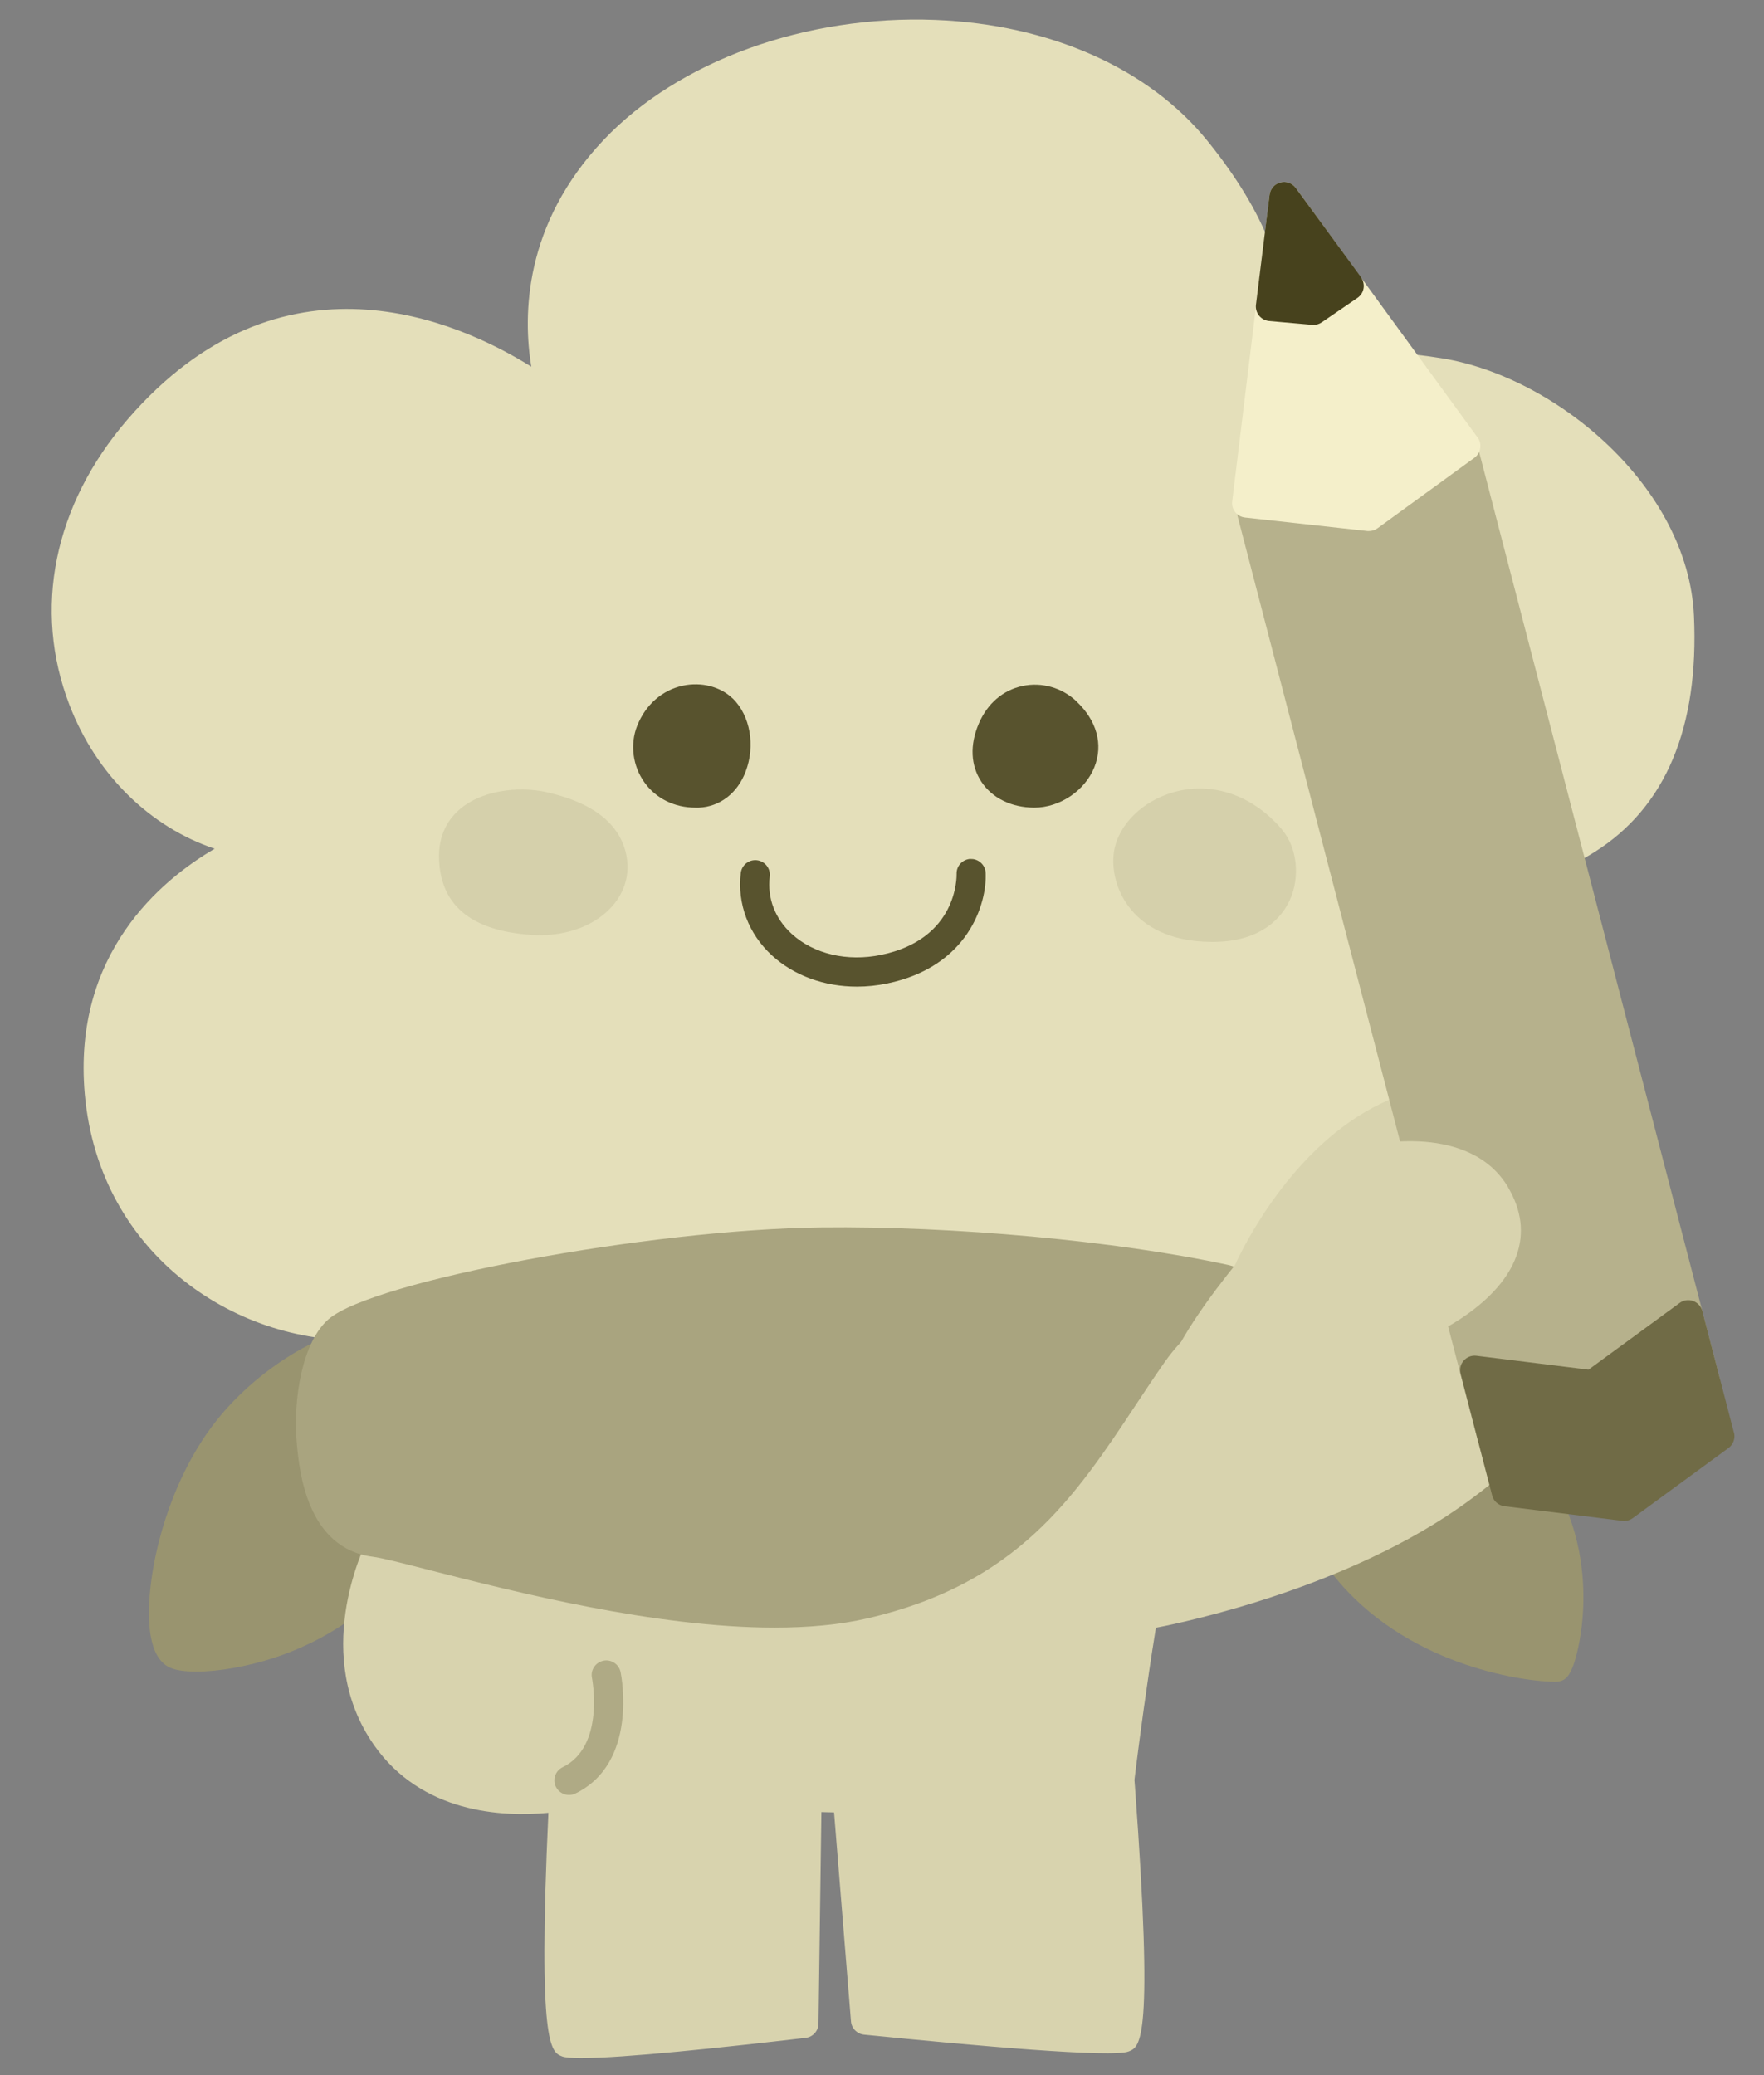 <?xml version="1.0" encoding="UTF-8"?>
<svg xmlns="http://www.w3.org/2000/svg" version="1.1" viewBox="0 0 170 200">
  <rect x="0" y="0" width="170" height="200" fill="#808080" stroke="none"/>
  <defs>
    <style>
      .empty_todo-cls-1 {
        fill: #f4efca;
      }

      .empty_todo-cls-2 {
        fill: #d5d0ab;
      }

      .empty_todo-cls-3 {
        fill: #d8d3ae;
      }

      .empty_todo-cls-4 {
        fill: #47421d;
      }

      .empty_todo-cls-5 {
        fill: #a9a47f;
      }

      .empty_todo-cls-6 {
        fill: #58532e;
      }

      .empty_todo-cls-7 {
        fill: #b6b18c;
      }

      .empty_todo-cls-8 {
        fill: #99946f;
      }

      .empty_todo-cls-9 {
        fill: #706b46;
      }

      .empty_todo-cls-10 {
        fill: #e4dfba;
      }

      .empty_todo-cls-11 {
        fill: #afaa85;
      }
    </style>
  </defs>
  <!-- Generator: Adobe Illustrator 28.7.3, SVG Export Plug-In . SVG Version: 1.2.0 Build 164)  -->
  <g>
    <g id="_레이어_1" data-name="레이어_1">
      <g>
        <path class="empty_todo-cls-8" d="M41.87,129.23c-.98-1.13-2.55-1.73-4.53-1.73-.02,0-.03,0-.05,0-4.97.02-11.51,3.63-15.9,8.77-5.66,6.63-7.66,16.86-6.87,21.39.26,1.49.82,2.49,1.67,2.97.57.33,1.54.48,2.74.48,2.08,0,4.86-.47,7.52-1.34,3.95-1.3,11.1-4.66,14.61-12.59,2.67-6.04,4.07-14.23.82-17.96Z"/>
        <path class="empty_todo-cls-3" d="M119.97,116.49c-3.65-3.79-42.23-5.4-60.72-2.53-8.07,1.25-12.66,3.21-14.03,5.99-4.7,9.55-9.17,26.23-9.67,28.12-.72,1.43-5.47,11.56.48,20.1,4.6,6.6,12.38,6.97,16.82,6.55-1.04,22.53.26,23.05,1.3,23.47.29.12.94.17,1.86.17,4.09,0,13.59-1.01,21.63-1.95.7-.08,1.23-.67,1.24-1.38l.28-20.38,1.22.03,1.63,20.13c.05.68.59,1.22,1.26,1.29,10.77,1.08,23.94,2.25,25.5,1.62,1.14-.45,2.42-.97.61-25.52-.02-.29-.04-.51-.05-.65.2-1.69,2.2-17.86,4.1-24.93,1.36-5.04,2.84-9.59,4.14-13.61,2.98-9.17,4.62-14.22,2.39-16.53Z"/>
        <path class="empty_todo-cls-10" d="M145.81,85.22c2.52-.54,5.3-1.47,7.89-3.12,6.83-4.32,10.04-11.98,9.55-22.75-.56-12.38-13.23-23.01-24.24-24.81-7.4-1.21-12.61-.48-16.13.7.3-.81.55-1.7.7-2.69.86-5.61-1.57-12-7.23-18.99-5.64-6.97-15.19-11.21-26.21-11.64-12.48-.49-24.74,3.94-31.96,11.56-7.74,8.16-7.78,16.96-6.98,21.86-6.98-4.37-24.11-12.09-38.92,5.1-7.11,8.26-9.14,18.29-5.58,27.52,2.59,6.72,7.76,11.75,13.99,13.84-5.16,3.01-13.71,10.1-12.52,23.64,1.39,15.75,15.04,24.42,27.44,23.69,8.72-.51,13.97-2.33,16.56-3.53.66,3.49,3.16,10.29,12.59,15.84,5.91,3.47,11.81,5.21,17.66,5.21,6.11,0,12.16-1.89,18.11-5.68,7.38-4.69,10.26-12.22,11.32-16.22,3.68,3.18,12.63,8.38,27.98,2.67,7.65-2.85,13.74-8.47,16.3-15.05,2.15-5.53,1.79-11.39-1.05-16.93-2.82-5.52-6.24-8.57-9.3-10.23Z"/>
        <path class="empty_todo-cls-8" d="M143.9,136.3c-10.3-8.03-16.97-5.91-17.9-5.55-.9.3-1.33,1.29-1.6,2.14-.93,2.89-1.88,12.06,4.74,19.69,7.14,8.23,18.18,9.51,20.67,9.51.23,0,.39-.01.46-.03.62-.15,1.23-.51,1.83-3.29.7-3.22,2.17-14.37-8.22-22.47Z"/>
        <path class="empty_todo-cls-6" d="M103.73,67.58h0c-1.39-1.31-3.33-1.86-5.18-1.47-1.89.4-3.4,1.69-4.23,3.65-.87,2.04-.78,4.02.26,5.59,1.04,1.57,2.89,2.48,5.09,2.49h.01c2.45,0,4.89-1.64,5.79-3.91.87-2.18.23-4.49-1.74-6.34Z"/>
        <path class="empty_todo-cls-6" d="M70.61,67.32h0c-1.17-1.14-3.01-1.62-4.79-1.24-1.99.42-3.6,1.83-4.41,3.86-.71,1.78-.44,3.88.69,5.46,1.11,1.56,2.9,2.44,4.93,2.44.11,0,.21,0,.32,0,2.03-.09,3.72-1.39,4.51-3.48.95-2.5.44-5.39-1.24-7.04Z"/>
        <path class="empty_todo-cls-6" d="M93.54,82.78c-.77.03-1.38.68-1.35,1.45,0,.26.11,6.27-7.27,7.8-3.28.68-6.5-.08-8.63-2.03-1.61-1.48-2.36-3.44-2.11-5.53.09-.77-.46-1.47-1.23-1.56-.77-.09-1.47.46-1.56,1.23-.35,2.97.74,5.86,3,7.94,2.14,1.96,5.07,3.01,8.19,3.01.96,0,1.93-.1,2.91-.3,7.81-1.62,9.63-7.68,9.5-10.66-.03-.77-.7-1.38-1.46-1.34Z"/>
        <path class="empty_todo-cls-2" d="M123.55,79.95c-2.8-3.3-6.69-4.65-10.41-3.61-3.05.85-5.37,3.15-5.78,5.72-.24,1.51.09,3.8,1.73,5.71,1.18,1.38,3.49,3.01,7.75,3.01.04,0,.07,0,.11,0,4.79-.03,6.66-2.53,7.34-4.01,1.03-2.23.72-5.1-.74-6.81Z"/>
        <path class="empty_todo-cls-2" d="M60.37,82.43h0c-.88-4.34-5.63-5.56-7.42-6.02-2.39-.61-6.04-.44-8.4,1.39-1.46,1.13-2.23,2.74-2.24,4.66,0,4.71,3.02,7.28,9,7.65.25.02.49.02.74.02,2.85,0,5.42-1.03,6.98-2.82,1.21-1.39,1.69-3.13,1.33-4.89Z"/>
        <path class="empty_todo-cls-11" d="M54.84,173c-.52,0-1.02-.29-1.27-.79-.34-.7-.05-1.54.65-1.88,4.12-2,2.84-8.54,2.83-8.61-.16-.76.34-1.5,1.1-1.66.76-.16,1.5.34,1.66,1.1.07.36,1.71,8.76-4.36,11.7-.2.1-.41.14-.61.14Z"/>
        <path class="empty_todo-cls-5" d="M120.11,123.38c-.2-1.13-1.38-1.38-1.82-1.48-10.67-2.3-26.42-3.75-39.17-3.6-16.54.19-43.14,5.14-47.44,8.83-2.54,2.18-3.47,7.71-3.07,12.04.23,2.49.92,10.05,7.31,10.87.89.11,2.95.64,5.56,1.31,8.09,2.06,21.63,5.52,33.17,5.52,3.18,0,6.22-.26,8.94-.89,14.44-3.33,19.98-11.68,25.84-20.53.89-1.34,1.81-2.74,2.77-4.11,2.09-3.01,4.57-4.57,6.05-5.5,1.15-.72,2.06-1.3,1.86-2.45Z"/>
        <path class="empty_todo-cls-3" d="M151.4,107.56c-5.23-3.71-12.04-4.17-18.21-1.25-8.7,4.12-13.49,14.11-14.19,15.65-1.69,2.09-6.57,8.35-6.57,11.18,0,.72.54,1.3,1.23,1.39l-2.42,19.52c-.27.05-.42.08-.43.09-.76.14-1.27.87-1.13,1.63.12.68.71,1.15,1.38,1.15.08,0,.17,0,.25-.02.65-.12,16.12-3,27.98-10.7,9.92-6.44,17.98-16.75,18.74-23.97.61-5.81-1.87-11.3-6.63-14.68Z"/>
        <path class="empty_todo-cls-7" d="M165.71,132.72l-23.13-89.03c-.2-.75-.96-1.2-1.71-1.01l-20.59,5.35c-.36.09-.67.33-.86.65-.19.32-.24.7-.15,1.07l23.13,89.03c.16.63.73,1.05,1.36,1.05.12,0,.24-.01.35-.05l20.59-5.35c.36-.09.67-.33.86-.65.19-.32.24-.7.15-1.07Z"/>
        <path class="empty_todo-cls-9" d="M167.1,138.07l-3.04-11.71c-.12-.45-.45-.81-.89-.97-.44-.16-.93-.09-1.3.19l-8.78,6.43-10.8-1.34c-.47-.06-.92.12-1.23.47-.31.35-.42.83-.3,1.28l3.04,11.71c.14.56.62.97,1.19,1.04l11.36,1.41c.06,0,.12.01.17.01.3,0,.59-.09.83-.27l9.23-6.76c.46-.34.67-.93.53-1.49Z"/>
        <path class="empty_todo-cls-1" d="M142.41,42.18l-17.53-24.06c-.34-.47-.93-.68-1.49-.53-.56.15-.97.62-1.04,1.19l-3.6,29.54c-.05.37.06.75.29,1.04.23.29.57.48.95.52l11.79,1.3c.05,0,.1,0,.15,0,.3,0,.59-.09.83-.27l9.33-6.79c.3-.22.5-.55.56-.92.06-.37-.03-.74-.25-1.05Z"/>
        <path class="empty_todo-cls-4" d="M131.17,26.72l-6.29-8.6c-.34-.47-.93-.68-1.49-.53-.56.14-.97.62-1.04,1.19l-1.31,10.58c-.05.38.06.76.3,1.06.24.3.59.48.97.52l4.17.37s.08,0,.12,0c.28,0,.56-.09.79-.25l3.43-2.35c.31-.21.53-.55.59-.92s-.03-.76-.25-1.07Z"/>
        <path class="empty_todo-cls-3" d="M145.36,114.46c-3.69-6.28-13.17-4.14-13.57-4.05-.75.18-1.22.93-1.05,1.69.18.76.93,1.23,1.69,1.05,0,0,.01,0,.02,0l3.33,13.46c-.1.04-.16.07-.17.07-.72.28-1.08,1.1-.8,1.82.22.55.75.89,1.31.89.17,0,.34-.03.51-.1.31-.12,7.71-3.06,9.53-8.31.75-2.15.47-4.35-.81-6.52Z"/>
      </g>
    </g>
  </g>
</svg>